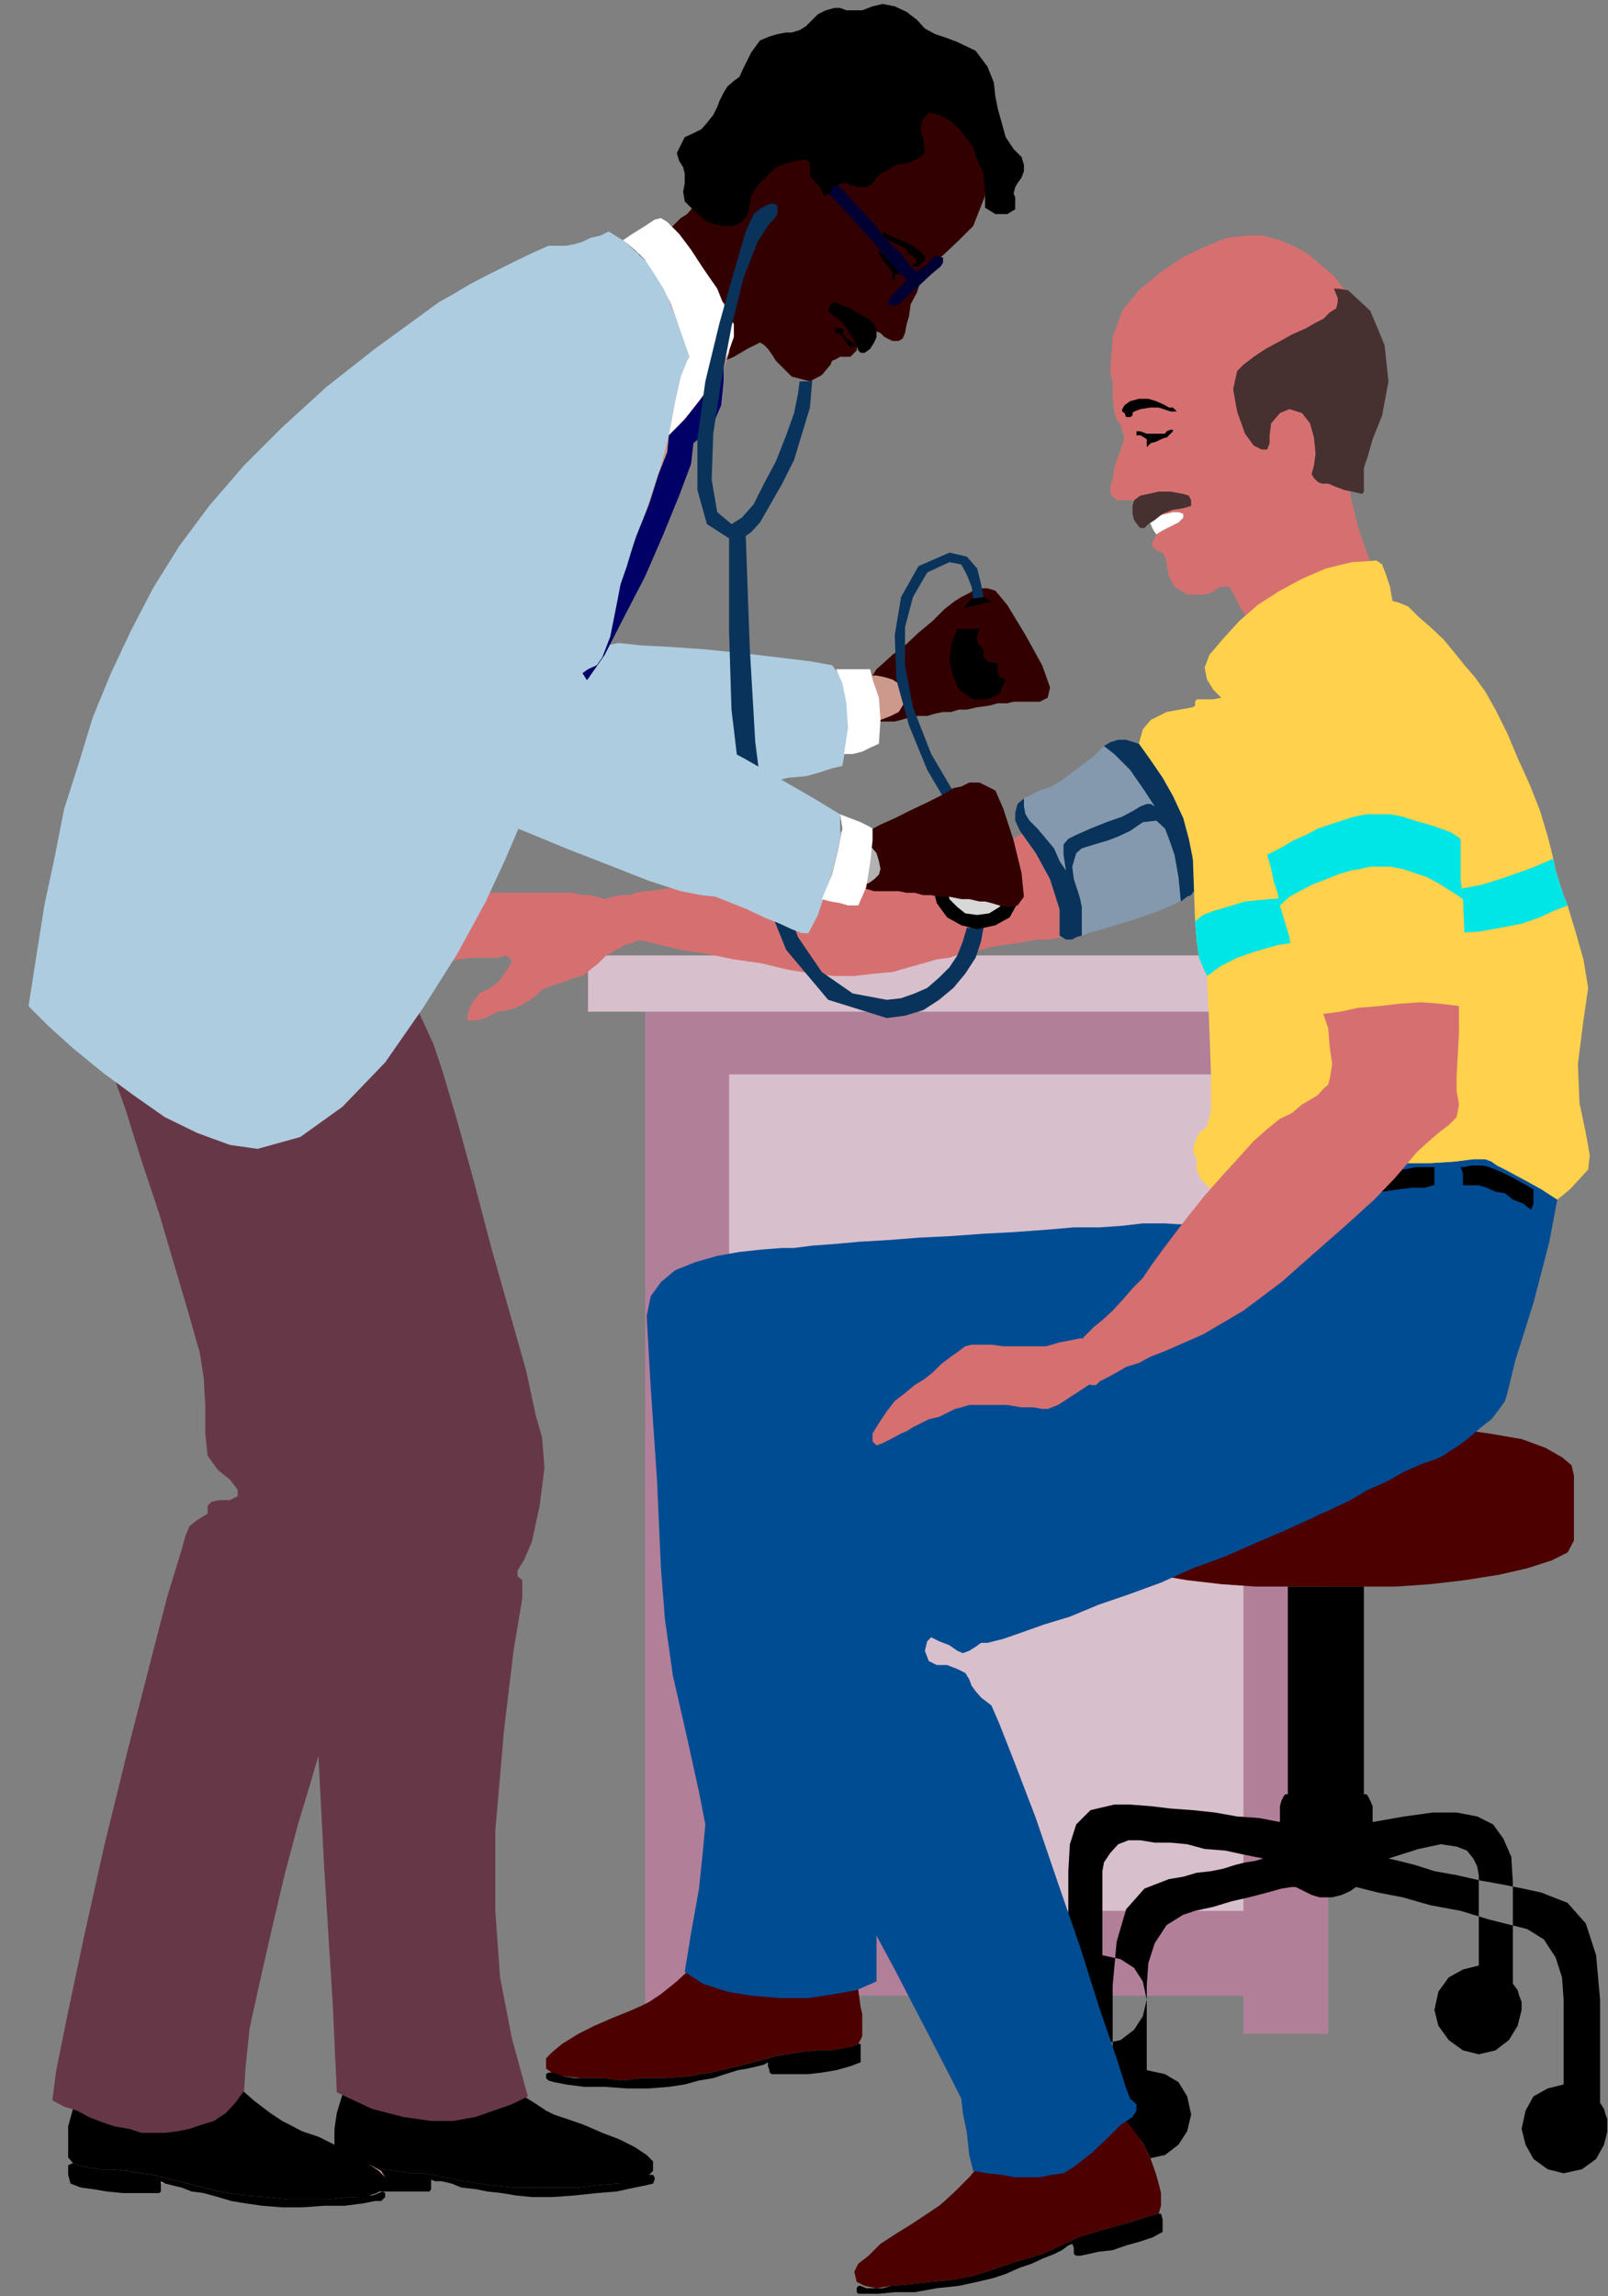 <?xml version="1.0" encoding="UTF-8" standalone="no"?>
<svg
   xmlns:ooo="http://xml.openoffice.org/svg/export"
   xmlns:dc="http://purl.org/dc/elements/1.1/"
   xmlns:cc="http://creativecommons.org/ns#"
   xmlns:rdf="http://www.w3.org/1999/02/22-rdf-syntax-ns#"
   xmlns:svg="http://www.w3.org/2000/svg"
   xmlns="http://www.w3.org/2000/svg"
   xmlns:sodipodi="http://sodipodi.sourceforge.net/DTD/sodipodi-0.dtd"
   xmlns:inkscape="http://www.inkscape.org/namespaces/inkscape"
   version="1.2"
   width="20.29mm"
   height="28.96mm"
   viewBox="0 0 2029 2896"
   preserveAspectRatio="xMidYMid"
   xml:space="preserve"
   id="svg289"
   sodipodi:docname="bloodpsr.svg"
   style="fill-rule:evenodd;stroke-width:28.222;stroke-linejoin:round"
   inkscape:version="0.92.5 (2060ec1f9f, 2020-04-08)"><rect x="0" y="0" width="2029" height="2896" fill="#808080" stroke="none"/><sodipodi:namedview
   pagecolor="#ffffff"
   bordercolor="#666666"
   borderopacity="1"
   objecttolerance="10"
   gridtolerance="10"
   guidetolerance="10"
   inkscape:pageopacity="0"
   inkscape:pageshadow="2"
   inkscape:window-width="664"
   inkscape:window-height="487"
   id="namedview291"
   showgrid="false"
   inkscape:zoom="0.2102413"
   inkscape:cx="38.362206"
   inkscape:cy="54.727557"
   inkscape:window-x="0"
   inkscape:window-y="0"
   inkscape:window-maximized="0"
   inkscape:current-layer="svg289" />
 <defs
   class="ClipPathGroup"
   id="defs8">
  <clipPath
   id="presentation_clip_path"
   clipPathUnits="userSpaceOnUse">
   <rect
   x="0"
   y="0"
   width="21000"
   height="29700"
   id="rect2" />
  </clipPath>
  <clipPath
   id="presentation_clip_path_shrink"
   clipPathUnits="userSpaceOnUse">
   <rect
   x="21"
   y="29"
   width="20958"
   height="29641"
   id="rect5" />
  </clipPath>
 </defs>
 <defs
   class="TextShapeIndex"
   id="defs12">
  <g
   ooo:slide="id1"
   ooo:id-list="id3"
   id="g10" />
 </defs>
 <defs
   class="EmbeddedBulletChars"
   id="defs44">
  <g
   id="bullet-char-template-57356"
   transform="matrix(4.8828125e-4,0,0,-4.8828125e-4,0,0)">
   <path
   d="M 580,1141 1163,571 580,0 -4,571 Z"
   id="path14"
   inkscape:connector-curvature="0" />
  </g>
  <g
   id="bullet-char-template-57354"
   transform="matrix(4.8828125e-4,0,0,-4.8828125e-4,0,0)">
   <path
   d="M 8,1128 H 1137 V 0 H 8 Z"
   id="path17"
   inkscape:connector-curvature="0" />
  </g>
  <g
   id="bullet-char-template-10146"
   transform="matrix(4.8828125e-4,0,0,-4.8828125e-4,0,0)">
   <path
   d="M 174,0 602,739 174,1481 1456,739 Z M 1358,739 309,1346 659,739 Z"
   id="path20"
   inkscape:connector-curvature="0" />
  </g>
  <g
   id="bullet-char-template-10132"
   transform="matrix(4.8828125e-4,0,0,-4.8828125e-4,0,0)">
   <path
   d="M 2015,739 1276,0 H 717 l 543,543 H 174 v 393 h 1086 l -543,545 h 557 z"
   id="path23"
   inkscape:connector-curvature="0" />
  </g>
  <g
   id="bullet-char-template-10007"
   transform="matrix(4.8828125e-4,0,0,-4.8828125e-4,0,0)">
   <path
   d="m 0,-2 c -7,16 -16,29 -25,39 l 381,530 c -94,256 -141,385 -141,387 0,25 13,38 40,38 9,0 21,-2 34,-5 21,4 42,12 65,25 l 27,-13 111,-251 280,301 64,-25 24,25 c 21,-10 41,-24 62,-43 C 886,937 835,863 770,784 769,783 710,716 594,584 L 774,223 c 0,-27 -21,-55 -63,-84 l 16,-20 C 717,90 699,76 672,76 641,76 570,178 457,381 L 164,-76 c -22,-34 -53,-51 -92,-51 -42,0 -63,17 -64,51 -7,9 -10,24 -10,44 0,9 1,19 2,30 z"
   id="path26"
   inkscape:connector-curvature="0" />
  </g>
  <g
   id="bullet-char-template-10004"
   transform="matrix(4.8828125e-4,0,0,-4.8828125e-4,0,0)">
   <path
   d="M 285,-33 C 182,-33 111,30 74,156 52,228 41,333 41,471 c 0,78 14,145 41,201 34,71 87,106 158,106 53,0 88,-31 106,-94 l 23,-176 c 8,-64 28,-97 59,-98 l 735,706 c 11,11 33,17 66,17 42,0 63,-15 63,-46 V 965 c 0,-36 -10,-64 -30,-84 L 442,47 C 390,-6 338,-33 285,-33 Z"
   id="path29"
   inkscape:connector-curvature="0" />
  </g>
  <g
   id="bullet-char-template-9679"
   transform="matrix(4.8828125e-4,0,0,-4.8828125e-4,0,0)">
   <path
   d="M 813,0 C 632,0 489,54 383,161 276,268 223,411 223,592 c 0,181 53,324 160,431 106,107 249,161 430,161 179,0 323,-54 432,-161 108,-107 162,-251 162,-431 0,-180 -54,-324 -162,-431 C 1136,54 992,0 813,0 Z"
   id="path32"
   inkscape:connector-curvature="0" />
  </g>
  <g
   id="bullet-char-template-8226"
   transform="matrix(4.8828125e-4,0,0,-4.8828125e-4,0,0)">
   <path
   d="m 346,457 c -73,0 -137,26 -191,78 -54,51 -81,114 -81,188 0,73 27,136 81,188 54,52 118,78 191,78 73,0 134,-26 185,-79 51,-51 77,-114 77,-187 0,-75 -25,-137 -76,-188 -50,-52 -112,-78 -186,-78 z"
   id="path35"
   inkscape:connector-curvature="0" />
  </g>
  <g
   id="bullet-char-template-8211"
   transform="matrix(4.8828125e-4,0,0,-4.8828125e-4,0,0)">
   <path
   d="M -4,459 H 1135 V 606 H -4 Z"
   id="path38"
   inkscape:connector-curvature="0" />
  </g>
  <g
   id="bullet-char-template-61548"
   transform="matrix(4.8828125e-4,0,0,-4.8828125e-4,0,0)">
   <path
   d="m 173,740 c 0,163 58,303 173,419 116,115 255,173 419,173 163,0 302,-58 418,-173 116,-116 174,-256 174,-419 0,-163 -58,-303 -174,-418 C 1067,206 928,148 765,148 601,148 462,206 346,322 231,437 173,577 173,740 Z"
   id="path41"
   inkscape:connector-curvature="0" />
  </g>
 </defs>
 <g
   id="g49"
   transform="translate(-9485,-13402)">
  <g
   id="id2"
   class="Master_Slide">
   <g
   id="bg-id2"
   class="Background" />
   <g
   id="bo-id2"
   class="BackgroundObjects" />
  </g>
 </g>
 <g
   class="SlideGroup"
   id="g287"
   transform="translate(-9485,-13402)">
  <g
   id="g285">
   <g
   id="container-id1">
    <g
   id="id1"
   class="Slide"
   clip-path="url(#presentation_clip_path)">
     <g
   class="Page"
   id="g281">
      <g
   class="Graphic"
   id="g279">
       <g
   id="id3">
        <rect
   class="BoundingBox"
   x="9485"
   y="13402"
   width="2029"
   height="2896"
   id="rect51"
   style="fill:none;stroke:none" />
        <defs
   id="defs56">
         <clipPath
   id="clip_path_1"
   clipPathUnits="userSpaceOnUse">
          <path
   d="m 9485,13402 h 2028 v 2895 H 9485 Z"
   id="path53"
   inkscape:connector-curvature="0" />
         </clipPath>
        </defs>
        <g
   clip-path="url(#clip_path_1)"
   id="g276">
         <path
   d="m 10405,15919 v 48 h -106 v -1289 h 862 v 1289 h -107 v -48 z"
   id="path58"
   inkscape:connector-curvature="0"
   style="fill:#b27f99;stroke:none" />
         <path
   d="m 11054,15812 v -1055 h -649 v 1055 z"
   id="path60"
   inkscape:connector-curvature="0"
   style="fill:#d8bfcc;stroke:none" />
         <path
   d="m 11232,14607 h -1005 v 71 h 1005 z"
   id="path62"
   inkscape:connector-curvature="0"
   style="fill:#d8bfcc;stroke:none" />
         <path
   d="m 11206,15403 h -7 -10 -13 -13 -15 -13 -13 -12 -41 l -43,-3 -43,-5 -41,-7 -38,-8 -28,-10 -21,-10 -7,-15 v -23 -26 -20 -13 l 2,-13 13,-10 20,-12 31,-11 41,-7 53,-8 69,-2 81,-3 84,3 66,2 56,8 41,7 30,11 21,12 12,10 3,13 v 13 20 26 23 l -8,15 -20,10 -31,10 -35,8 -44,7 -43,5 -43,3 z"
   id="path64"
   inkscape:connector-curvature="0"
   style="fill:#4c0000;stroke:none" />
         <path
   d="m 11110,15403 v 48 79 82 53 h -3 l -2,2 -3,6 -2,7 v 8 5 5 2 l -26,-5 -28,-2 -28,-5 -28,-3 -28,-2 -25,-3 -26,-2 h -20 l -30,7 -18,18 -8,25 -2,34 v 22 41 38 26 l -6,7 -5,10 -2,8 v 10 l 5,21 13,17 17,13 21,5 23,-5 17,-13 11,-17 5,-21 -5,-23 -11,-17 -17,-11 -23,-5 v -33 -28 -25 -20 l 2,-11 8,-12 10,-11 13,-5 h 15 l 18,3 h 20 l 21,2 22,6 26,2 23,5 25,5 -10,3 -13,2 -12,3 -16,5 -15,3 -18,2 -17,5 -18,3 -31,12 -23,26 -12,41 -5,55 v 23 41 38 28 l -6,8 -5,7 -2,8 v 10 l 5,21 13,17 17,13 21,5 23,-5 17,-13 11,-17 5,-21 -5,-23 -11,-18 -17,-10 -23,-5 v -30 -31 -25 -21 l 2,-28 8,-25 15,-23 21,-13 15,-5 23,-5 23,-7 22,-5 23,-6 18,-5 13,-2 h 5 l 10,5 10,5 10,3 h 8 8 l 12,-3 11,-5 7,-5 8,2 20,5 31,6 35,10 38,7 36,11 28,7 20,5 21,13 15,23 8,25 2,28 v 21 25 31 30 l -20,5 -18,10 -10,18 -5,23 5,20 10,18 18,13 20,5 23,-5 18,-13 10,-18 5,-20 v -10 l -3,-8 -2,-7 -5,-8 v -28 -38 -41 -23 l -5,-56 -13,-40 -23,-26 -33,-13 -23,-5 -25,-5 -28,-5 -31,-7 -28,-5 -25,-8 -20,-5 -13,-3 38,-12 28,-6 20,3 13,5 8,10 5,10 2,11 v 10 18 25 31 30 l -20,5 -18,10 -13,18 -5,23 5,20 13,18 18,13 20,5 21,-5 17,-13 11,-18 5,-20 v -10 l -3,-8 -2,-7 -6,-8 v -26 -40 -38 -23 l -2,-33 -10,-23 -13,-18 -20,-10 -26,-5 h -30 l -36,5 -40,7 v -2 -5 -5 -8 l -3,-7 -3,-6 -2,-2 h -3 v -53 -82 -79 -48 h -7 -10 -13 -13 -15 -13 -13 z"
   id="path66"
   inkscape:connector-curvature="0"
   style="fill:#000000;stroke:none" />
         <path
   d="m 10311,14564 -2,-13 -5,-12 -10,-6 -13,-2 h -13 l -10,2 -10,3 -10,-3 -8,-2 h -10 l -13,-3 h -13 -15 -13 -12 -13 -20 -21 l -15,3 -13,5 -10,8 -10,5 -13,2 h -10 l -8,3 -5,2 -7,8 -5,8 -8,20 -15,33 -10,30 -3,13 h 8 l 10,-2 10,-8 10,-8 13,-10 10,-7 10,-8 10,-8 13,-5 18,-2 h 18 15 l 10,-3 5,3 3,5 -3,5 -5,8 -7,10 -8,7 -8,5 -10,5 -10,13 -5,13 v 8 h 10 l 13,-3 15,-8 13,-2 10,-3 10,-5 8,-5 7,-5 8,-8 13,-5 15,-5 13,-5 10,-2 10,-8 10,-8 10,-10 13,-7 10,-6 8,-2 7,-3 8,-2 8,-5 5,-8 z"
   id="path68"
   inkscape:connector-curvature="0"
   style="fill:#d67070;stroke:none" />
         <path
   d="m 10263,14559 3,8 2,5 8,5 7,2 8,-2 8,-5 2,-5 3,-8 -3,-10 -2,-5 -8,-5 -8,-3 -7,3 -8,5 -2,5 z"
   id="path70"
   inkscape:connector-curvature="0"
   style="fill:#d67070;stroke:none" />
         <path
   d="m 11306,14264 7,20 3,21 v 22 l -8,21 -15,20 -21,21 -30,17 -41,18 -18,5 -17,8 -16,5 -15,8 -13,5 -12,7 -10,5 -11,5 -15,8 -25,13 -33,12 -36,16 -36,15 -30,15 -25,8 -13,5 -15,5 -16,8 -20,7 -18,3 h -13 l -12,2 -16,3 -17,2 -16,3 -17,5 -18,3 -15,5 -16,2 -17,5 -18,5 -21,6 -23,2 -25,3 h -25 l -28,-3 -31,-5 -33,-8 -35,-5 -34,-7 -33,-5 -25,-6 -20,-5 -13,-2 -20,-10 -8,-21 8,-17 20,-11 38,-5 43,-7 41,-8 43,-10 38,-10 38,-8 31,-8 25,-7 26,-8 23,-2 h 15 l 15,2 13,3 13,2 12,3 h 16 15 l 13,-3 h 10 l 10,-2 8,-5 7,-3 8,-5 7,-5 11,-5 7,-8 13,-7 10,-11 13,-7 13,-10 12,-11 13,-10 20,-12 26,-13 25,-13 26,-10 25,-10 20,-8 16,-7 7,-6 5,-5 8,-7 5,-10 10,-8 10,-10 11,-10 12,-8 16,-8 30,-10 28,-7 25,-6 26,3 20,5 21,13 15,15 z"
   id="path72"
   inkscape:connector-curvature="0"
   style="fill:#d67070;stroke:none" />
         <path
   d="m 10263,14567 v -8 -8 l 5,-7 8,-5 7,-3 8,3 8,2 5,8 2,10 -2,8 -5,7 -8,3 -8,2 -7,-2 -8,-3 z"
   id="path74"
   inkscape:connector-curvature="0"
   style="fill:#d67070;stroke:none" />
         <path
   d="m 11189,14330 -3,-8 3,-7 2,-8 8,-5 10,-2 8,2 7,3 3,7 2,10 -2,8 -3,5 -7,5 -8,3 -8,-3 -7,-2 z"
   id="path76"
   inkscape:connector-curvature="0"
   style="fill:#d67070;stroke:none" />
         <path
   d="m 10922,14340 5,-18 10,-12 20,-10 33,-6 3,-2 7,-3 h 11 l 10,3 5,-3 7,-2 6,-3 5,-2 5,-5 10,-11 13,-12 17,-18 18,-18 23,-13 25,-10 26,-5 25,3 26,2 23,8 20,10 20,15 16,21 10,23 7,28 -2,30 -10,25 -18,23 -20,18 -26,15 -23,13 -20,10 -18,5 -18,8 -23,10 -25,10 -25,13 -28,13 -23,10 -18,10 -10,5 -8,5 -8,3 h -5 l -5,-3 v -18 l -5,-20 -5,-25 -7,-26 -13,-28 -13,-23 -15,-22 z"
   id="path78"
   inkscape:connector-curvature="0"
   style="fill:#ffd14c;stroke:none" />
         <path
   d="m 10995,14523 v -18 l -5,-20 -5,-25 -7,-26 -13,-28 -13,-23 -15,-22 -15,-21 -16,-5 h -10 l -10,3 -8,5 -12,12 -21,16 -20,15 -13,8 -15,5 -20,10 -11,18 6,23 20,28 18,33 12,38 v 33 l 8,5 h 8 l 5,-3 7,-2 8,-3 18,-5 23,-7 25,-8 23,-8 23,-10 18,-10 z"
   id="path80"
   inkscape:connector-curvature="0"
   style="fill:#8499ad;stroke:none" />
         <path
   d="m 10995,14523 v -18 l -5,-20 -5,-25 -7,-26 -13,-28 -13,-23 -15,-22 -15,-21 -16,-5 h -10 l -10,3 -8,5 13,10 20,20 18,26 13,20 -5,-3 h -5 l -8,3 -8,5 -15,8 -20,7 -20,8 -18,8 -10,5 -6,7 v 13 l 3,20 -8,-12 -7,-16 -10,-12 -11,-13 -10,-10 -5,-8 -2,-10 v -10 l -8,7 -3,11 v 10 l 6,13 20,28 18,33 12,38 v 33 l 8,5 h 8 l 5,-3 7,-2 v -10 -13 -13 l -2,-10 -3,-10 -5,-15 -2,-16 5,-17 7,-6 16,-5 17,-5 13,-5 15,-7 16,-11 17,-2 11,10 5,13 7,20 5,28 3,31 8,-6 5,-2 2,-3 z"
   id="path82"
   inkscape:connector-curvature="0"
   style="fill:#0a335b;stroke:none" />
         <path
   d="m 11148,15278 28,-15 23,-18 20,-23 13,-25 10,-28 2,-28 -2,-30 -10,-31 -18,-30 -20,-26 -26,-20 -30,-18 -31,-13 -35,-7 -39,-8 -38,-2 -43,-3 h -43 l -46,3 -48,2 -49,5 -48,5 -51,3 -51,5 h -17 l -21,2 -20,3 -20,2 h -23 l -21,3 h -17 -18 -18 -15 l -18,5 -18,3 -18,5 -15,5 -13,7 -12,8 -16,20 -5,31 3,33 10,33 13,41 7,51 8,48 3,35 5,36 10,76 15,105 20,114 18,112 15,99 16,71 7,28 13,-5 13,-18 13,-28 12,-28 8,-40 5,-64 8,-63 5,-49 7,-45 13,-64 13,-76 5,-82 -8,-71 -10,-53 -13,-33 -7,-21 5,-10 12,-5 21,3 h 18 l 20,2 28,5 30,8 33,10 34,10 30,8 25,7 18,6 18,5 20,2 23,5 26,3 23,5 20,2 20,3 13,3 15,2 21,3 h 20 l 25,2 h 23 l 26,-2 23,-5 z"
   id="path84"
   inkscape:connector-curvature="0"
   style="fill:#d67070;stroke:none" />
         <path
   d="m 10459,15863 -3,-7 3,-8 2,-8 8,-5 8,-2 7,2 8,3 5,7 3,8 -3,8 -3,7 -7,5 -8,3 -7,-3 -8,-2 z"
   id="path86"
   inkscape:connector-curvature="0"
   style="fill:#d67070;stroke:none" />
         <path
   d="m 11128,15159 -3,-8 v -7 l 5,-8 8,-5 7,-3 8,3 8,2 5,8 2,8 -2,7 -3,8 -8,5 -7,3 h -8 l -7,-5 z"
   id="path88"
   inkscape:connector-curvature="0"
   style="fill:#d67070;stroke:none" />
         <path
   d="m 10489,15807 8,3 13,10 10,13 7,18 11,20 12,20 8,26 3,25 v 20 11 l -3,7 -10,3 h -10 -13 l -18,2 -23,5 -15,5 -20,6 -23,5 -26,5 -25,5 -26,2 -25,3 h -23 -20 -23 -20 -18 l -18,-3 -13,-2 -10,-5 -2,-5 5,-8 12,-10 18,-10 21,-11 20,-10 23,-10 15,-8 13,-5 20,-17 25,-21 28,-23 28,-22 26,-18 23,-16 20,-10 z"
   id="path90"
   inkscape:connector-curvature="0"
   style="fill:#b2b2b2;stroke:none" />
         <path
   d="m 10472,15876 -8,-5 -5,-8 -3,-7 3,-8 2,-8 8,-5 8,-2 h 7 l 8,5 5,5 3,8 v 10 l -6,7 -5,5 -7,3 z"
   id="path92"
   inkscape:connector-curvature="0"
   style="fill:#b2b2b2;stroke:none" />
         <path
   d="m 10545,15858 5,10 11,21 7,23 3,22 2,8 v 15 13 l -5,10 -7,3 -11,2 -17,3 h -18 l -18,2 -18,3 -15,2 -10,3 -38,10 -33,8 -31,5 -28,2 h -28 l -25,3 -26,-3 h -25 l -21,-2 -15,-3 -10,-7 v -13 l 8,-8 12,-10 21,-13 20,-10 23,-10 20,-8 16,-7 10,-5 15,-10 20,-16 16,-15 10,-10 7,-5 11,-3 10,8 10,18 13,5 h 15 15 l 15,-5 16,-5 15,-8 13,-8 12,-10 5,-5 8,-7 5,-3 h 3 l 2,5 3,3 v 0 z"
   id="path94"
   inkscape:connector-curvature="0"
   style="fill:#4c0000;stroke:none" />
         <path
   d="m 10568,15980 -7,3 -11,2 -17,3 h -18 l -18,2 -18,3 -15,2 -10,3 -38,10 -33,8 -31,5 -28,2 h -28 l -25,3 -26,-3 h -25 -10 l -13,-2 -8,-3 -7,-2 h -5 l -3,2 v 5 l 3,3 7,2 15,3 23,3 h 26 l 28,2 h 28 l 25,-2 20,-3 18,-5 18,-3 15,-5 16,-5 12,-2 13,-3 8,-2 5,-3 v 5 l 2,5 v 3 l 3,2 h 5 10 13 18 l 17,-2 18,-3 18,-5 13,-5 v -8 -7 -8 z"
   id="path96"
   inkscape:connector-curvature="0"
   style="fill:#000000;stroke:none" />
         <path
   d="m 10349,15889 23,15 31,10 30,5 36,3 h 36 l 33,-5 28,-5 25,-11 v -117 l 3,-152 5,-143 5,-83 v -44 l -3,-43 -7,-38 -11,-25 -7,-11 h 5 l 13,11 12,10 10,5 21,2 23,5 28,3 33,5 35,3 38,2 39,3 40,2 h 38 l 36,3 h 36 l 30,2 h 26 20 15 l 36,-2 35,-8 31,-10 28,-18 23,-23 17,-28 11,-35 5,-44 -8,-53 -23,-43 -33,-33 -43,-26 -48,-15 -51,-10 -51,-5 -48,-3 h -11 -17 l -26,3 -28,2 h -33 l -35,3 -41,3 -38,2 -41,3 -41,2 -38,3 -35,2 -33,3 -28,2 -23,3 h -15 l -26,2 -28,3 -28,5 -28,8 -25,10 -18,15 -13,18 -5,25 5,89 8,117 5,112 5,64 10,71 18,79 15,68 8,41 -3,33 -5,48 -10,56 z"
   id="path98"
   inkscape:connector-curvature="0"
   style="fill:#004c93;stroke:none" />
         <path
   d="m 11135,13722 -18,-10 -17,-7 -21,-6 h -20 l -26,3 -25,10 -28,13 -30,20 -28,23 -21,26 -12,33 -3,43 3,15 v 18 l 2,18 3,10 5,7 2,8 3,8 -3,10 -5,13 -5,15 -2,15 -3,8 v 5 5 l 5,5 3,3 h 5 5 2 5 3 l 2,2 3,5 v 5 l -3,3 v 5 2 l 3,3 5,3 h 3 5 l 2,-3 10,-5 13,-3 8,-2 h 5 2 l 6,2 v 3 2 l -6,6 -10,5 -10,5 -8,5 -2,5 -3,5 v 5 l 5,5 8,3 3,5 2,5 v 7 l 3,13 7,13 16,10 h 20 l 10,-2 8,-6 5,-2 h 2 3 5 l 3,5 2,3 10,20 16,23 15,20 18,20 20,16 23,10 25,2 26,-7 25,-18 10,-23 3,-30 -5,-31 -13,-41 -15,-43 -10,-41 2,-30 10,-31 10,-35 6,-38 -3,-38 -8,-36 -12,-36 -26,-33 z"
   id="path100"
   inkscape:connector-curvature="0"
   style="fill:#d67070;stroke:none" />
         <path
   d="m 11166,14213 -8,3 -8,-3 -7,-5 -5,-8 v -7 l 2,-8 3,-8 7,-2 11,-3 7,3 5,2 5,8 3,10 -3,8 -5,8 z"
   id="path102"
   inkscape:connector-curvature="0"
   style="fill:#d67070;stroke:none" />
         <path
   d="m 11153,13865 -8,2 -7,-2 -8,-5 -5,-8 v -8 l 3,-7 2,-8 8,-5 h 7 l 8,3 8,2 5,8 2,10 -2,8 -5,5 z"
   id="path104"
   inkscape:connector-curvature="0"
   style="fill:#d67070;stroke:none" />
         <path
   d="m 10944,14076 8,-5 10,-5 10,-5 6,-6 v -2 -3 l -6,-2 h -2 -5 l -8,2 -13,3 -10,5 3,5 2,5 3,5 z"
   id="path106"
   inkscape:connector-curvature="0"
   style="fill:#ffffff;stroke:none" />
         <path
   d="m 10962,13921 h 5 3 l -3,-3 -2,-2 h -5 l -5,-3 -11,-5 -10,-3 h -12 l -11,3 -7,5 -3,5 v 3 l 3,2 2,5 h 3 2 l 3,-2 v -3 l 2,-2 8,-3 13,-2 h 10 z"
   id="path108"
   inkscape:connector-curvature="0"
   style="fill:#000000;stroke:none" />
         <path
   d="m 10950,13949 h -6 -7 -5 l -8,-3 h -2 v 0 h -3 v 3 2 h 3 2 l 5,3 3,2 v 3 2 3 2 0 0 l 2,-2 3,-3 7,-2 6,-3 5,-2 h 2 l 3,-3 2,-2 v 0 l 3,-3 v -2 h -3 l -5,2 -2,3 v 0 h -3 z"
   id="path110"
   inkscape:connector-curvature="0"
   style="fill:#000000;stroke:none" />
         <path
   d="m 10978,14025 7,2 3,6 v 7 l -10,3 -13,2 -13,5 -10,8 -8,5 -5,5 h -5 l -2,-2 -6,-8 -2,-8 v -10 l 2,-7 8,-6 10,-2 13,-3 h 15 z"
   id="path112"
   inkscape:connector-curvature="0"
   style="fill:#473030;stroke:none" />
         <path
   d="m 11153,13865 -8,2 -7,-2 -8,-3 -5,-7 v -11 l 3,-7 2,-8 8,-2 7,-3 8,3 8,2 5,8 2,7 -2,8 -5,8 z"
   id="path114"
   inkscape:connector-curvature="0"
   style="fill:#473030;stroke:none" />
         <path
   d="m 11186,13768 28,26 18,43 5,46 -8,43 -12,30 -6,21 -5,15 v 10 10 10 l -2,3 -13,-3 -10,-2 -13,-5 -7,-3 h -8 l -5,-2 -5,-5 -3,-5 3,-11 2,-15 -2,-20 -5,-18 -10,-13 -16,-5 -12,5 -11,13 -2,15 v 10 l -3,8 h -7 l -10,-5 -11,-15 -10,-28 -5,-28 5,-23 8,-8 13,-10 15,-10 15,-8 18,-10 18,-8 12,-7 10,-5 8,-8 8,-5 2,-8 v -5 l -2,-5 -3,-7 h 5 z"
   id="path116"
   inkscape:connector-curvature="0"
   style="fill:#473030;stroke:none" />
         <path
   d="m 11125,15276 -18,-5 -20,-8 -18,-10 -18,-13 -18,-12 -12,-16 -10,-15 -6,-13 -7,-33 -8,-40 -2,-41 v -31 l 7,-28 10,-30 13,-33 13,-33 15,-31 15,-28 11,-20 10,-13 12,-15 11,-13 7,-10 v -7 l -7,-23 -11,-41 -12,-46 v -35 -8 -8 l -5,-5 -5,-7 -11,-11 -12,-10 -10,-12 -6,-16 -5,-23 -7,-33 -3,-38 3,-38 7,-46 13,-61 13,-58 10,-43 5,-16 5,-15 8,-15 10,-13 10,-10 13,-8 18,-5 h 17 l 23,3 26,10 25,13 26,15 25,18 23,20 20,20 15,21 31,53 30,66 26,74 20,81 16,87 10,89 v 86 l -10,84 -8,33 -13,59 -23,68 -33,77 -46,71 -55,56 -69,35 z"
   id="path118"
   inkscape:connector-curvature="0"
   style="fill:#b2b2b2;stroke:none" />
         <path
   d="m 11143,15172 -8,-3 -7,-8 -3,-5 v -10 l 3,-7 7,-6 5,-2 h 10 l 8,2 5,6 3,7 2,8 -2,7 -8,8 -8,3 z"
   id="path120"
   inkscape:connector-curvature="0"
   style="fill:#b2b2b2;stroke:none" />
         <path
   d="m 11204,14343 -8,-3 -5,-7 -2,-6 -3,-10 3,-7 7,-5 8,-3 7,-2 8,2 8,5 2,8 v 10 l -2,8 -5,7 -8,3 z"
   id="path122"
   inkscape:connector-curvature="0"
   style="fill:#b2b2b2;stroke:none" />
         <path
   d="m 11155,14216 -7,-3 -8,-8 -2,-5 v -10 l 2,-7 8,-8 5,-3 h 10 l 8,3 5,5 2,8 v 10 l -2,7 -5,6 -8,2 z"
   id="path124"
   inkscape:connector-curvature="0"
   style="fill:#b2b2b2;stroke:none" />
         <path
   d="m 11003,15240 10,8 15,13 21,12 23,13 22,13 23,10 21,5 15,-3 15,-7 21,-10 22,-13 23,-10 23,-13 23,-10 15,-5 11,-5 7,-5 13,-8 13,-10 15,-13 13,-10 10,-13 7,-10 3,-10 10,-41 23,-73 20,-77 10,-53 -20,-13 -18,-10 -15,-8 -13,-7 -10,-5 -7,-5 -8,-3 h -5 -10 l -23,3 -31,2 h -33 l -35,3 -33,2 h -28 -18 -15 l -16,3 h -15 l -18,2 -15,5 -15,5 -13,5 -10,8 -23,51 -20,46 -11,40 -5,31 -2,36 v 45 l 10,46 z"
   id="path126"
   inkscape:connector-curvature="0"
   style="fill:#004c93;stroke:none" />
         <path
   d="m 11026,14902 10,-8 13,-5 15,-5 15,-5 18,-2 h 15 l 16,-3 h 15 18 28 l 33,-2 35,-3 h 33 l 31,-2 23,-3 h 10 5 l 8,3 7,5 10,5 13,7 15,8 18,10 20,13 16,-13 12,-13 11,-12 2,-18 -5,-28 -8,-38 -2,-49 7,-55 6,-41 -6,-36 -10,-35 -10,-33 -5,-13 -5,-15 -5,-16 -3,-15 -7,-28 -10,-33 -13,-33 -15,-33 -13,-31 -15,-30 -13,-23 -13,-18 -13,-15 -12,-15 -15,-18 -16,-15 -15,-13 -13,-13 -12,-5 -8,-2 -3,-18 -5,-15 -5,-13 -7,-5 -31,2 -33,8 -30,13 -28,15 -28,18 -23,20 -21,23 -17,20 -6,16 3,15 8,13 10,10 -10,2 h -11 -10 l -2,3 v 30 l -3,74 v 89 l 3,84 2,25 3,21 5,12 5,11 3,66 2,58 v 46 l -5,20 -10,8 -5,10 -3,13 5,10 v 13 l 5,12 11,11 z"
   id="path128"
   inkscape:connector-curvature="0"
   style="fill:#ffd14c;stroke:none" />
         <path
   d="m 11008,14633 -5,-11 -5,-12 -3,-21 -2,-25 10,-8 13,-5 17,-5 23,-7 31,-3 41,-3 50,-2 h 61 33 l 28,-3 28,-5 26,-5 23,-7 23,-8 22,-8 23,-10 3,15 5,16 5,15 5,13 -18,7 -17,8 -23,8 -26,5 -28,5 -33,2 -35,3 h -41 -43 l -38,2 -33,5 -31,5 -28,8 -23,8 -20,10 z"
   id="path130"
   inkscape:connector-curvature="0"
   style="fill:#00e5e5;stroke:none" />
         <path
   d="m 11328,14874 3,8 v 7 5 3 h 10 10 l 10,3 11,5 12,2 10,8 13,5 10,8 3,-8 v -8 -5 -5 l -23,-13 -20,-10 -13,-5 -8,-2 h -7 -8 l -8,2 z"
   id="path132"
   inkscape:connector-curvature="0"
   style="fill:#000000;stroke:none" />
         <path
   d="m 11295,14874 v 8 7 5 3 h -2 l -10,3 h -16 l -17,2 -21,3 h -20 -20 -16 v -11 -5 -5 -2 h 16 17 l 18,-3 18,-2 h 15 l 15,-3 h 13 z"
   id="path134"
   inkscape:connector-curvature="0"
   style="fill:#000000;stroke:none" />
         <path
   d="m 11138,14882 v 7 8 5 3 l -16,2 -15,3 -15,2 -15,3 -13,2 -13,3 -10,2 -5,3 -3,-5 v -8 -7 l 3,-5 8,-3 10,-3 13,-5 12,-2 13,-3 h 15 l 15,-2 z"
   id="path136"
   inkscape:connector-curvature="0"
   style="fill:#000000;stroke:none" />
         <path
   d="m 11204,15263 30,-51 10,-58 -15,-56 -38,-48 -30,-21 -31,-12 -30,-8 -33,-3 -36,3 -36,5 -35,10 -38,15 -39,16 -38,20 -40,20 -41,23 -43,26 -44,25 -43,26 -43,25 -15,10 -18,10 -15,13 -21,10 -17,10 -18,11 -18,10 -15,7 -16,8 -15,8 -15,10 -13,10 -12,13 -11,12 -10,11 -7,12 -6,26 11,30 17,31 23,25 13,13 15,18 16,20 15,20 15,23 13,21 10,17 8,13 20,31 43,63 56,87 66,94 66,94 59,81 40,59 21,22 7,-10 6,-23 v -30 l -3,-31 -10,-40 -21,-61 -22,-61 -18,-44 -5,-20 -5,-25 -8,-28 -10,-36 -10,-36 -13,-38 -13,-38 -18,-38 -17,-33 -21,-28 -15,-23 -15,-18 -15,-12 -11,-13 -10,-8 -5,-7 -2,-11 12,-10 18,-7 18,-8 20,-8 26,-5 33,-7 33,-8 33,-5 30,-5 28,-5 18,-3 18,-5 20,-5 23,-5 23,-8 23,-7 23,-5 18,-5 12,-5 16,-6 17,-5 21,-7 20,-10 23,-11 20,-12 21,-16 z"
   id="path138"
   inkscape:connector-curvature="0"
   style="fill:#d67070;stroke:none" />
         <path
   d="m 10835,16092 -5,-8 -3,-7 v -8 l 6,-7 7,-6 8,-2 h 7 l 8,5 5,8 3,7 v 8 l -5,8 -8,5 -8,2 h -7 z"
   id="path140"
   inkscape:connector-curvature="0"
   style="fill:#d67070;stroke:none" />
         <path
   d="m 11133,15167 -5,-8 -3,-8 v -7 l 5,-8 8,-5 7,-3 h 8 l 8,5 5,8 2,8 v 7 l -5,8 -8,5 -7,3 h -8 z"
   id="path142"
   inkscape:connector-curvature="0"
   style="fill:#d67070;stroke:none" />
         <path
   d="m 10853,16026 10,5 10,8 13,12 10,16 15,17 16,21 10,20 5,26 2,17 3,13 -3,8 -10,5 -10,2 h -13 l -15,5 -23,8 -15,8 -18,7 -23,8 -23,8 -25,10 -25,7 -23,5 -23,3 -21,2 -22,3 -21,3 -18,2 -17,3 -13,-3 -10,-2 -3,-6 5,-7 10,-10 16,-13 18,-15 20,-13 18,-13 15,-10 13,-8 17,-20 23,-23 23,-25 23,-28 23,-23 23,-18 18,-13 z"
   id="path144"
   inkscape:connector-curvature="0"
   style="fill:#b2b2b2;stroke:none" />
         <path
   d="m 10845,16097 -7,-2 -8,-8 -3,-5 v -10 l 3,-8 8,-5 5,-3 10,-2 8,2 5,6 2,7 3,10 -3,8 -5,8 -8,2 z"
   id="path146"
   inkscape:connector-curvature="0"
   style="fill:#d67070;stroke:none" />
         <path
   d="m 10906,16077 8,10 13,18 10,20 7,20 3,11 3,12 v 16 l -3,10 -8,2 -10,3 -15,5 -18,5 -18,5 -17,5 -16,5 -10,5 -35,16 -34,10 -30,10 -25,8 -28,5 -23,2 -26,3 -25,2 -18,3 -15,-3 -10,-5 -3,-13 5,-10 13,-10 15,-15 20,-13 21,-13 18,-12 15,-10 7,-6 13,-12 18,-18 15,-18 8,-10 8,-5 10,-5 10,5 13,18 12,2 16,-2 15,-3 15,-7 13,-8 15,-8 13,-12 10,-11 5,-7 5,-5 3,-5 h 5 l 2,5 3,2 v 0 z"
   id="path148"
   inkscape:connector-curvature="0"
   style="fill:#4c0000;stroke:none" />
         <path
   d="m 10947,16194 -8,2 -10,3 -15,5 -18,5 -18,5 -17,5 -16,5 -10,5 -35,16 -34,10 -30,10 -25,8 -28,5 -23,2 -26,3 -25,2 -10,3 h -11 -10 l -7,-3 h -3 l -2,3 v 5 l 2,2 h 8 18 l 20,-2 h 25 l 28,-5 28,-3 23,-5 21,-5 15,-5 18,-8 15,-5 15,-7 13,-5 10,-5 8,-6 5,-2 2,5 v 5 3 l 3,2 h 5 l 10,-2 13,-3 18,-2 17,-6 18,-5 15,-5 13,-7 v -8 -8 l -2,-7 z"
   id="path150"
   inkscape:connector-curvature="0"
   style="fill:#000000;stroke:none" />
         <path
   d="m 10713,16140 18,3 18,2 17,3 h 16 15 l 15,-3 15,-2 13,-8 23,-18 18,-17 18,-18 15,-10 5,-8 v -8 l -8,-7 -5,-13 -12,-38 -21,-61 -25,-79 -28,-81 -28,-82 -26,-68 -20,-51 -10,-23 -13,-10 -7,-8 -5,-7 -3,-8 -5,-8 -10,-5 -13,-5 h -13 l -10,-5 -5,-13 3,-12 5,-5 10,5 13,5 10,7 7,3 8,-3 8,-5 7,-5 h 8 l 8,-2 12,-3 23,-8 28,-10 33,-10 36,-15 38,-13 41,-15 40,-18 41,-15 41,-18 35,-15 33,-15 31,-16 23,-12 15,-13 35,-38 18,-46 5,-46 -12,-43 -26,-41 -40,-33 -56,-23 -72,-7 h -10 l -15,2 -25,5 -28,8 -36,10 -41,15 -45,21 -49,25 -53,31 -59,35 -61,36 -58,33 -54,33 -45,25 -36,21 -20,10 -13,8 -18,10 -15,12 -15,16 -13,18 -8,17 -2,21 2,20 11,20 10,18 12,18 13,13 10,15 13,10 8,10 7,10 16,28 30,59 43,76 49,89 48,89 41,79 30,58 13,26 2,18 5,25 3,28 z"
   id="path152"
   inkscape:connector-curvature="0"
   style="fill:#004c93;stroke:none" />
         <path
   d="m 10891,15103 3,10 v 8 l -3,7 -10,8 -18,10 -23,15 -20,13 -13,5 h -7 l -11,-2 h -15 l -18,-3 h -17 -16 -15 l -10,3 -8,2 -10,5 -10,5 -13,3 -10,5 -10,5 -8,5 -7,3 -13,7 -10,5 -8,3 -5,-5 v -10 l 8,-13 10,-15 10,-13 13,-10 12,-10 13,-8 10,-8 10,-10 13,-10 10,-7 8,-6 8,-2 h 10 15 l 15,2 h 18 15 13 8 l 7,-2 10,-3 11,-2 15,-3 h 13 12 l 10,5 z"
   id="path154"
   inkscape:connector-curvature="0"
   style="fill:#d67070;stroke:none" />
         <path
   d="m 10845,15128 -2,-7 v -8 l 5,-7 5,-6 8,-2 h 7 l 8,2 5,8 2,8 v 7 l -2,8 -8,5 -7,3 h -8 l -8,-3 z"
   id="path156"
   inkscape:connector-curvature="0"
   style="fill:#d67070;stroke:none" />
         <path
   d="m 11211,14208 13,3 15,7 13,8 13,13 10,12 10,15 5,16 3,18 v 40 l 2,43 v 41 l 8,36 15,79 8,86 v 79 l -3,56 v 18 l 3,17 -3,16 -10,10 -13,10 -15,13 -13,12 -15,18 -13,15 -25,26 -33,30 -41,36 -43,38 -48,36 -51,30 -48,21 -18,7 -15,8 -16,5 -12,7 -11,6 -10,5 -5,5 h -5 l -20,-5 -8,-16 3,-20 15,-20 5,-5 8,-8 10,-8 13,-12 12,-13 13,-15 13,-13 10,-15 13,-18 15,-20 20,-26 20,-25 23,-26 21,-23 18,-20 17,-15 16,-13 15,-7 13,-11 12,-7 8,-5 7,-8 6,-5 2,-8 3,-18 -3,-20 -2,-25 -8,-23 -10,-23 -8,-28 -5,-28 v -33 -33 -28 l -5,-25 -5,-21 -10,-28 -10,-40 -8,-44 v -45 l 5,-21 8,-20 12,-18 13,-15 18,-10 18,-8 23,-3 z"
   id="path158"
   inkscape:connector-curvature="0"
   style="fill:#d67070;stroke:none" />
         <path
   d="m 10861,15139 -8,-3 -8,-5 -2,-8 v -7 l 2,-8 8,-8 5,-2 h 10 l 8,2 5,6 2,7 v 8 l -2,7 -5,8 -8,3 z"
   id="path160"
   inkscape:connector-curvature="0"
   style="fill:#d67070;stroke:none" />
         <path
   d="m 11204,14343 -8,-3 -5,-7 -2,-6 -3,-10 3,-7 7,-5 8,-3 7,-2 8,2 8,5 2,8 v 10 l -2,8 -5,7 -8,3 z"
   id="path162"
   inkscape:connector-curvature="0"
   style="fill:#d67070;stroke:none" />
         <path
   d="m 11178,14198 -15,2 -18,8 -20,10 -18,18 -20,23 -13,28 -10,33 v 41 l 5,30 5,31 5,30 5,28 5,18 3,15 5,15 3,16 7,23 5,17 3,18 2,13 3,23 2,20 8,15 5,13 18,-5 23,-3 23,-5 25,-2 26,-3 28,-2 25,2 25,3 5,-13 v -33 -43 l -2,-46 -3,-25 v -23 -18 -10 l 3,-44 -3,-43 -5,-43 -12,-43 -21,-36 -28,-28 -38,-18 z"
   id="path164"
   inkscape:connector-curvature="0"
   style="fill:#ffd14c;stroke:none" />
         <path
   d="m 11100,14544 -3,-16 -5,-15 -3,-15 -5,-18 16,-8 17,-10 16,-7 15,-8 15,-5 15,-5 16,-5 15,-3 h 15 15 l 16,3 15,5 18,5 15,5 13,5 12,8 v 10 18 23 l 3,25 -15,-10 -16,-10 -15,-8 -15,-5 -15,-5 -16,-3 h -12 -13 l -13,3 -12,2 -16,5 -15,6 -18,7 -15,8 -13,7 z"
   id="path166"
   inkscape:connector-curvature="0"
   style="fill:#00e5e5;stroke:none" />
         <path
   d="m 10573,14284 3,13 7,8 11,7 h 12 8 l 8,-2 10,-3 10,-2 h 13 l 10,-3 10,-2 h 10 l 10,-3 h 10 l 13,-3 15,-2 11,-3 h 12 l 8,-2 h 8 12 13 l 10,-5 3,-13 -10,-28 -21,-38 -23,-38 -15,-18 -10,-3 h -13 l -10,6 -10,5 -8,5 -13,10 -15,15 -18,15 -17,16 -16,12 -12,11 -8,7 -5,8 -8,10 -2,10 z"
   id="path168"
   inkscape:connector-curvature="0"
   style="fill:#330000;stroke:none" />
         <path
   d="m 10622,14282 -3,-8 -5,-8 -8,-2 -7,-3 -8,3 -5,5 -3,8 -2,7 2,8 5,8 6,2 7,3 8,-3 7,-5 3,-8 z"
   id="path170"
   inkscape:connector-curvature="0"
   style="fill:#cc998c;stroke:none" />
         <path
   d="m 10197,13778 -18,8 -15,13 -15,12 -11,16 -10,17 -10,16 -5,17 -5,16 -8,45 -5,44 -5,35 -2,21 -8,20 -10,30 -10,31 -5,25 -3,23 -5,26 -3,23 -5,17 -2,31 2,46 3,45 10,23 10,3 18,2 25,3 28,3 h 31 30 26 l 23,-3 51,-8 55,-7 59,-13 56,-13 53,-12 44,-11 30,-10 18,-7 10,-5 5,-8 3,-8 -3,-12 -5,-8 -8,-5 -10,-3 -10,-2 h -10 l -23,-3 -31,-2 -35,-3 h -36 l -33,-2 -25,-3 h -15 l -11,-2 -15,-3 -20,-3 -21,-5 h -22 -23 -23 l -21,5 v -33 l 8,-28 10,-28 10,-28 11,-40 15,-51 15,-51 18,-36 13,-27 5,-36 -3,-33 -7,-26 -6,-10 -10,-12 -10,-8 -15,-10 -18,-5 -20,-3 -23,3 z"
   id="path172"
   inkscape:connector-curvature="0"
   style="fill:#cc998c;stroke:none" />
         <path
   d="m 10609,14302 7,-2 3,-8 3,-8 -3,-10 -3,-8 -7,-2 -8,-3 -10,3 -5,2 -3,8 -2,8 2,10 3,8 8,2 5,3 z"
   id="path174"
   inkscape:connector-curvature="0"
   style="fill:#cc998c;stroke:none" />
         <path
   d="m 10222,13895 8,-5 5,-7 3,-8 -3,-8 -2,-7 -8,-3 -8,-2 h -10 l -8,5 -2,7 -3,8 3,8 2,7 8,5 8,3 z"
   id="path176"
   inkscape:connector-curvature="0"
   style="fill:#cc998c;stroke:none" />
         <path
   d="m 10027,14340 2,18 5,15 10,13 13,8 18,2 33,3 43,2 51,3 h 51 51 43 l 33,-3 25,-2 26,-5 25,-5 23,-6 23,-2 18,-5 15,-5 13,-3 7,-43 v -36 l -7,-30 -13,-18 -28,-5 -41,-5 -43,-5 -48,-5 -43,-3 -38,-2 -28,-3 -16,3 -7,2 v -2 l 2,-5 5,-6 8,-12 10,-36 15,-46 18,-56 15,-55 13,-54 8,-46 2,-28 -2,-25 -8,-23 -7,-20 -11,-16 -12,-10 -16,-10 -20,-2 -23,-3 -28,3 -23,5 -23,10 -20,15 -18,20 -12,23 -11,26 -5,30 -5,21 -10,38 -13,58 -15,66 -13,72 -12,71 -5,66 z"
   id="path178"
   inkscape:connector-curvature="0"
   style="fill:#adcce0;stroke:none" />
         <path
   d="m 10550,14353 5,-33 -2,-31 -5,-25 -8,-18 h 13 13 12 5 l 3,13 8,23 2,28 -2,30 -11,5 -10,5 -12,3 z"
   id="path180"
   inkscape:connector-curvature="0"
   style="fill:#ffffff;stroke:none" />
         <path
   d="m 9711,14478 -20,10 -20,15 -18,20 -15,23 -13,26 -8,28 v 30 l 8,31 10,22 15,26 18,28 20,28 18,28 18,25 13,18 10,15 13,21 20,35 28,49 30,53 31,53 28,49 20,38 13,23 13,28 12,30 11,26 v 15 l -11,30 -23,56 -20,66 -13,54 3,76 10,79 15,66 8,36 8,55 2,87 5,86 10,59 16,28 12,20 13,13 h 15 l 5,-5 6,-15 2,-16 3,-20 5,-61 15,-109 15,-115 10,-68 8,-41 10,-56 8,-56 5,-43 2,-38 6,-39 2,-35 5,-26 8,-22 15,-33 10,-39 v -33 l -15,-48 -18,-71 -20,-76 -15,-59 -11,-51 -15,-58 -18,-61 -20,-59 -36,-76 -35,-64 -38,-50 -41,-36 -41,-23 -40,-13 h -41 z"
   id="path182"
   inkscape:connector-curvature="0"
   style="fill:#cc998c;stroke:none" />
         <path
   d="m 9770,14594 7,-2 5,-8 3,-7 -3,-10 -5,-8 -7,-3 -8,-2 -7,2 -8,3 -3,8 -2,7 v 8 l 5,7 8,5 7,3 z"
   id="path184"
   inkscape:connector-curvature="0"
   style="fill:#cc998c;stroke:none" />
         <path
   d="m 10004,16018 7,-2 3,-8 2,-7 v -11 l -5,-7 -7,-3 -8,-2 -8,2 -7,3 -5,7 -3,8 3,8 5,7 5,5 8,3 z"
   id="path186"
   inkscape:connector-curvature="0"
   style="fill:#cc998c;stroke:none" />
         <path
   d="m 9981,15952 -8,5 -10,10 -10,13 -8,18 -10,23 -10,20 -8,26 v 25 l 3,18 v 13 l 2,7 10,3 h 11 l 15,-3 18,3 23,2 15,3 20,5 23,2 26,6 25,2 25,3 h 26 23 20 l 23,-3 h 20 l 18,-2 18,-3 13,-5 7,-5 3,-5 -5,-8 -13,-8 -18,-10 -20,-7 -23,-10 -20,-8 -18,-8 -13,-5 -23,-15 -25,-20 -28,-21 -28,-20 -28,-18 -26,-15 -20,-8 z"
   id="path188"
   inkscape:connector-curvature="0"
   style="fill:#cc998c;stroke:none" />
         <path
   d="m 10004,16018 7,-2 3,-8 2,-7 v -11 l -5,-7 -7,-3 -8,-2 h -8 l -7,5 -5,7 -3,8 3,8 2,7 8,5 8,3 z"
   id="path190"
   inkscape:connector-curvature="0"
   style="fill:#cc998c;stroke:none" />
         <path
   d="m 9930,16011 -5,12 -8,21 -7,23 -3,20 v 10 13 l 3,15 5,8 7,2 h 10 l 18,3 h 18 l 18,2 18,3 h 15 l 13,2 38,8 33,5 30,3 h 28 28 26 l 25,-3 26,-2 20,-3 15,-5 8,-8 v -12 l -8,-8 -15,-10 -20,-10 -21,-8 -23,-10 -23,-8 -15,-5 -10,-5 -15,-10 -21,-13 -17,-15 -11,-8 -7,-5 -10,-2 -10,7 -8,21 -13,5 -15,2 h -15 l -16,-5 -15,-5 -15,-5 -15,-8 -13,-10 -8,-5 -5,-5 -5,-2 h -5 l -3,5 v 2 0 z"
   id="path192"
   inkscape:connector-curvature="0"
   style="fill:#000000;stroke:none" />
         <path
   d="m 9915,16133 7,2 h 10 l 18,3 h 18 l 18,2 18,3 h 15 l 13,2 38,8 33,5 30,3 h 28 28 26 l 25,-3 26,-2 10,-3 10,-2 10,-3 8,-3 h 5 l 2,3 v 3 l -2,5 -8,2 -15,3 -23,5 -25,2 -28,3 -28,2 h -26 l -20,-2 -18,-3 -18,-2 -15,-3 -18,-2 -12,-5 -13,-3 h -8 l -5,-2 v 5 5 2 l -2,3 h -6 -10 -12 -18 -18 -18 l -18,-3 -12,-5 -3,-7 v -11 -5 z"
   id="path194"
   inkscape:connector-curvature="0"
   style="fill:#000000;stroke:none" />
         <path
   d="m 9910,16041 45,21 39,10 35,5 h 28 l 28,-5 23,-8 23,-8 20,-10 -20,-73 -15,-77 -6,-84 v -101 l 11,-127 12,-100 11,-66 v -23 l -6,-5 v -7 l 3,-5 5,-8 10,-23 10,-46 6,-48 -3,-38 -8,-28 -12,-56 -21,-74 -23,-81 -22,-84 -21,-76 -18,-61 -12,-36 -28,-61 -26,-53 -28,-46 -30,-38 -33,-28 -38,-21 -41,-12 -48,-5 -56,5 -44,18 -30,22 -23,31 -13,30 -5,33 3,28 7,23 18,33 36,64 46,86 50,94 51,97 46,84 33,64 15,33 3,28 2,25 3,23 13,13 10,7 2,5 -7,10 -13,11 -13,17 -7,21 -5,23 -3,17 5,163 10,193 11,176 z"
   id="path196"
   inkscape:connector-curvature="0"
   style="fill:#663847;stroke:none" />
         <path
   d="m 10708,13527 15,35 8,43 -3,44 -15,38 -18,18 -18,17 -20,18 -10,15 -5,16 -8,15 -2,15 -3,10 -2,11 -3,7 -5,3 h -8 l -10,-5 -5,-5 -8,-3 -2,5 -3,8 -2,7 -5,3 -10,-3 v 5 l -5,5 -3,3 h -5 -8 l -5,3 -5,2 -2,5 -11,13 -15,8 -23,-6 -20,-20 -5,-8 -5,-7 -5,-5 -5,-3 -16,8 -17,10 -23,10 -26,8 -23,7 -25,6 h -20 l -21,-6 -30,-20 -16,-33 -2,-33 15,-25 13,-11 15,-15 18,-13 18,-15 15,-15 15,-10 10,-10 8,-5 20,-23 18,-36 13,-36 8,-30 5,-13 10,-15 12,-18 18,-18 21,-15 20,-13 23,-10 20,-5 26,-2 h 25 l 20,2 21,8 20,12 18,16 18,23 z"
   id="path198"
   inkscape:connector-curvature="0"
   style="fill:#330000;stroke:none" />
         <path
   d="m 10316,13819 8,5 h 8 7 l 8,-5 5,-8 3,-7 v -8 l -6,-8 -7,-5 h -8 -7 l -8,5 -5,8 -3,8 v 7 z"
   id="path200"
   inkscape:connector-curvature="0"
   style="fill:#cc998c;stroke:none" />
         <path
   d="m 10484,13544 8,5 8,3 h 7 l 8,-5 5,-8 2,-7 v -8 l -5,-8 -7,-5 -8,-2 h -8 l -7,5 -5,8 -3,7 v 8 z"
   id="path202"
   inkscape:connector-curvature="0"
   style="fill:#cc998c;stroke:none" />
         <path
   d="m 10642,13738 5,-3 5,-5 v -5 l -5,-5 -10,-8 -10,-5 -13,-5 -10,-5 -5,-3 v 3 2 l 7,6 10,5 11,5 5,7 5,3 2,2 3,3 v 3 l -3,2 h -2 v 3 h 2 z"
   id="path204"
   inkscape:connector-curvature="0"
   style="fill:#000000;stroke:none" />
         <path
   d="m 10619,13748 h 3 2 3 2 l 3,-3 v 0 -2 h -3 l -7,-3 -8,-5 -10,-8 -5,-5 -3,-2 v -3 l -2,3 v 2 l 2,3 5,8 5,5 3,5 2,2 v 3 2 3 2 h 3 v 0 0 -2 -3 0 -2 0 h 2 z"
   id="path206"
   inkscape:connector-curvature="0"
   style="fill:#000000;stroke:none" />
         <path
   d="m 10566,13839 -5,-5 -3,-2 -5,-3 -5,-7 2,-3 v 0 l -2,-3 h -3 -2 v 0 h -3 -2 v 0 3 3 h 5 l 2,2 5,5 3,5 2,3 3,2 h 5 3 v 3 0 0 0 z"
   id="path208"
   inkscape:connector-curvature="0"
   style="fill:#000000;stroke:none" />
         <path
   d="m 10545,13786 -7,-3 -5,3 -3,8 8,7 10,8 7,10 8,13 3,7 2,5 3,3 h 5 l 7,-5 5,-8 3,-7 v -8 l -3,-8 -7,-7 -10,-5 -13,-8 z"
   id="path210"
   inkscape:connector-curvature="0"
   style="fill:#000000;stroke:none" />
         <path
   d="m 10629,13755 3,-2 5,-3 2,-2 3,-3 2,-2 8,-5 5,-5 5,-6 5,-2 8,2 v 6 l -3,5 -12,10 -16,15 -15,13 -10,10 -5,2 -8,-2 v -5 l 3,-5 5,-5 5,-5 5,-5 z"
   id="path212"
   inkscape:connector-curvature="0"
   style="fill:#000033;stroke:none" />
         <path
   d="m 10629,13755 3,-2 5,-3 2,-2 3,-3 -8,-7 -12,-16 -18,-17 -18,-23 -20,-21 -18,-20 -13,-13 -8,-7 -5,-3 h -5 l -2,5 2,8 8,10 13,13 17,18 18,20 18,20 15,18 13,15 z"
   id="path214"
   inkscape:connector-curvature="0"
   style="fill:#000033;stroke:none" />
         <path
   d="m 10484,13544 8,5 8,3 h 7 l 8,-5 5,-8 2,-7 v -8 l -5,-8 -7,-5 -8,-2 h -8 l -7,5 -5,8 -3,7 v 8 z"
   id="path216"
   inkscape:connector-curvature="0"
   style="fill:#260000;stroke:none" />
         <path
   d="m 10728,13664 13,8 h 15 l 10,-6 v -15 l -2,-5 2,-8 3,-5 5,-7 3,-8 v -8 l -3,-10 -10,-10 -10,-15 -5,-18 -5,-18 -3,-15 -2,-18 -8,-20 -15,-20 -23,-11 -13,-5 -15,-5 -13,-7 -10,-11 -13,-10 -15,-7 -15,-3 -13,3 -13,5 h -10 -10 l -8,-3 h -7 l -11,3 -10,5 -7,7 -8,8 -8,5 -10,3 h -7 l -11,2 -10,3 -12,5 -11,15 -5,10 -5,10 -5,11 -7,5 -8,7 -5,8 -5,10 -3,8 -5,10 -8,10 -7,8 -10,5 -11,5 -5,10 -5,10 3,10 5,8 2,8 v 12 l -2,11 2,12 13,13 15,13 18,5 h 16 l 10,-5 7,-8 3,-13 2,-12 8,-13 8,-8 7,-7 8,-8 13,-5 12,-3 11,-2 5,2 2,3 v 8 7 l 3,5 5,5 5,5 2,6 3,5 h 2 l 6,-5 2,-6 5,-2 8,-3 h 5 l 8,3 7,2 h 8 l 7,-2 5,-5 3,-5 5,-5 10,-5 10,-6 13,-2 13,-5 10,-8 -2,-18 -3,-10 v -7 l 3,-8 7,-8 13,3 15,8 15,15 13,18 5,15 8,18 2,23 z"
   id="path218"
   inkscape:connector-curvature="0"
   style="fill:#000000;stroke:none" />
         <path
   d="m 9734,14470 -23,5 -23,10 -20,15 -23,18 -15,23 -15,26 -5,30 v 31 l 12,53 23,63 23,59 15,38 8,23 13,41 15,51 18,58 18,61 15,53 12,41 6,26 7,30 5,31 3,28 -3,15 -5,7 -13,18 -15,23 -18,28 -20,31 -15,28 -15,27 -11,23 -15,74 -7,81 -3,67 3,35 -8,56 -18,87 -15,83 -3,59 8,33 8,23 12,15 13,3 8,-5 7,-11 8,-17 5,-18 5,-21 15,-35 18,-51 20,-56 21,-56 20,-51 15,-40 11,-23 7,-18 10,-20 11,-26 12,-28 10,-25 11,-26 10,-23 5,-17 10,-36 13,-38 10,-33 10,-23 15,-23 21,-28 20,-33 8,-33 -3,-51 -2,-74 -3,-78 v -61 l 3,-54 -3,-58 -3,-64 -7,-61 -15,-84 -21,-68 -28,-56 -30,-46 -33,-31 -38,-20 -41,-10 z"
   id="path220"
   inkscape:connector-curvature="0"
   style="fill:#cc998c;stroke:none" />
         <path
   d="m 9765,14597 7,-3 8,-7 2,-5 v -10 l -2,-8 -5,-5 -8,-5 h -7 l -8,2 -8,5 -2,8 v 10 l 2,8 5,5 8,2 z"
   id="path222"
   inkscape:connector-curvature="0"
   style="fill:#cc998c;stroke:none" />
         <path
   d="m 9666,16036 7,-2 5,-8 3,-5 2,-10 -2,-8 -5,-5 -8,-5 h -10 l -8,2 -5,6 -5,7 v 10 l 3,8 7,5 5,3 z"
   id="path224"
   inkscape:connector-curvature="0"
   style="fill:#cc998c;stroke:none" />
         <path
   d="m 9648,15967 -8,6 -10,10 -10,12 -8,18 -10,23 -10,20 -8,26 v 25 l 3,18 v 13 l 2,7 10,3 h 11 l 12,-3 18,3 23,3 15,2 21,5 22,3 26,5 25,2 26,3 h 25 23 20 l 23,-3 h 21 l 20,-2 18,-3 12,-5 8,-5 3,-5 -5,-8 -13,-7 -18,-8 -20,-10 -23,-8 -21,-10 -17,-7 -13,-6 -23,-15 -25,-20 -28,-21 -28,-20 -28,-18 -26,-15 -20,-8 z"
   id="path226"
   inkscape:connector-curvature="0"
   style="fill:#cc998c;stroke:none" />
         <path
   d="m 9668,16034 8,-3 5,-8 2,-7 -2,-8 -3,-7 -7,-6 -8,-2 -8,2 -7,3 -5,8 -3,7 3,8 2,7 8,6 7,2 z"
   id="path228"
   inkscape:connector-curvature="0"
   style="fill:#cc998c;stroke:none" />
         <path
   d="m 9599,16008 -5,13 -10,18 -7,23 -6,22 v 11 12 16 l 6,7 7,3 10,2 16,3 h 17 l 18,2 18,3 15,2 13,3 38,10 33,8 31,5 28,2 28,3 h 25 25 l 26,-3 h 20 l 15,-5 11,-7 v -13 l -8,-8 -15,-10 -18,-13 -23,-10 -20,-10 -21,-7 -15,-8 -10,-5 -15,-10 -21,-16 -17,-15 -11,-10 -7,-5 -10,-3 -11,8 -7,18 -13,5 h -15 -15 l -16,-5 -17,-5 -16,-8 -12,-8 -13,-10 -5,-5 -5,-7 -5,-3 -5,3 -3,2 v 3 0 z"
   id="path230"
   inkscape:connector-curvature="0"
   style="fill:#000000;stroke:none" />
         <path
   d="m 9577,16130 7,3 10,2 16,3 h 17 l 18,2 18,3 15,2 13,3 38,10 33,8 31,5 28,2 28,3 h 25 25 l 26,-3 h 10 l 10,-2 h 10 l 8,-3 5,-2 3,2 v 5 l -5,5 h -8 l -15,3 -23,3 h -26 l -28,2 h -25 l -25,-2 -21,-3 -18,-3 -17,-5 -18,-5 -15,-2 -13,-5 -13,-3 -8,-2 -5,-3 v 5 5 3 l -2,2 h -5 -10 -13 -18 l -20,-2 -18,-3 -15,-2 -13,-5 -3,-11 v -7 -5 z"
   id="path232"
   inkscape:connector-curvature="0"
   style="fill:#000000;stroke:none" />
         <path
   d="m 9551,16051 15,8 16,5 15,8 18,7 15,5 18,3 15,5 h 15 15 l 16,-2 15,-3 15,-5 16,-5 15,-10 12,-13 11,-15 2,-31 5,-48 13,-59 15,-66 16,-68 17,-64 16,-53 12,-41 21,-59 22,-50 18,-46 21,-41 15,-38 10,-33 8,-36 2,-33 v -106 -156 l -5,-152 -13,-104 -17,-69 -18,-61 -21,-51 -22,-43 -28,-33 -33,-23 -41,-15 -48,-5 -51,5 -41,10 -30,20 -23,28 -16,38 -5,44 5,53 16,61 10,36 18,50 20,64 23,69 20,68 18,61 13,46 5,31 2,35 v 36 l 3,28 13,18 15,12 10,13 v 8 l -10,5 h -13 l -10,2 -5,5 v 10 l -13,8 -10,8 -5,12 -5,18 -18,59 -23,89 -28,109 -28,114 -25,112 -21,99 -15,74 z"
   id="path234"
   inkscape:connector-curvature="0"
   style="fill:#663847;stroke:none" />
         <path
   d="m 9704,14686 17,8 18,5 23,5 h 23 20 l 21,-5 18,-5 12,-8 13,-10 13,-13 15,-13 13,-12 15,-16 13,-15 10,-13 7,-12 23,-59 18,-68 13,-64 5,-38 -3,-23 v -15 -10 l 5,-8 5,-5 13,-8 15,-12 21,-13 18,-15 17,-16 13,-15 10,-13 5,-7 5,-5 6,-3 10,-2 12,-3 18,-3 15,-2 13,-8 8,-5 10,-10 13,-10 15,-13 13,-13 12,-15 11,-15 10,-15 10,-18 10,-26 13,-25 15,-28 13,-28 12,-28 11,-23 7,-18 10,-30 3,-33 -8,-28 -23,-25 -20,-11 -25,-7 -31,-5 -30,-5 h -31 l -30,2 -28,3 -26,7 -28,10 -28,13 -30,18 -33,18 -33,20 -33,23 -33,25 -33,28 -31,28 -33,31 -31,30 -30,33 -25,36 -28,36 -23,35 -21,36 -15,30 -23,56 -25,71 -18,79 -8,84 11,79 35,69 z"
   id="path236"
   inkscape:connector-curvature="0"
   style="fill:#cc998c;stroke:none" />
         <path
   d="m 9752,14594 8,3 7,-3 8,-2 5,-8 2,-7 v -8 l -2,-8 -8,-5 -7,-2 h -8 l -8,5 -5,8 -2,7 v 8 l 2,7 z"
   id="path238"
   inkscape:connector-curvature="0"
   style="fill:#cc998c;stroke:none" />
         <path
   d="m 10207,13895 8,3 7,-3 8,-2 5,-8 3,-8 -3,-7 -2,-8 -8,-5 -8,-2 h -7 l -8,5 -5,5 -3,7 v 8 l 5,8 z"
   id="path240"
   inkscape:connector-curvature="0"
   style="fill:#cc998c;stroke:none" />
         <path
   d="m 10322,13822 10,2 h 7 l 8,-2 5,-8 3,-8 -3,-7 -3,-8 -7,-5 -8,-3 h -7 l -8,3 -5,8 -3,7 v 8 l 5,7 z"
   id="path242"
   inkscape:connector-curvature="0"
   style="fill:#cc998c;stroke:none" />
         <path
   d="m 9521,14671 25,25 31,28 38,31 38,28 40,28 41,20 41,15 35,5 54,-15 53,-38 54,-56 48,-69 43,-68 36,-66 25,-54 15,-35 11,-31 23,-56 30,-74 33,-81 33,-81 31,-77 20,-61 10,-38 8,-43 7,-31 8,-20 3,-5 -8,-25 -10,-26 -10,-25 -11,-21 -12,-20 -16,-15 -17,-15 -18,-11 -10,5 -13,3 -10,5 -10,3 -11,2 h -7 -8 -7 l -18,8 -21,10 -20,10 -20,10 -21,11 -20,12 -18,10 -15,11 -66,48 -61,48 -56,51 -48,48 -44,51 -38,51 -33,53 -28,54 -25,53 -23,56 -18,59 -18,56 -12,61 -13,61 -10,63 z"
   id="path244"
   inkscape:connector-curvature="0"
   style="fill:#adcce0;stroke:none" />
         <path
   d="m 10329,13951 8,-43 7,-31 8,-20 3,-5 -8,-23 -8,-23 -7,-20 -10,-20 -11,-18 -12,-18 -13,-13 -15,-12 12,-8 16,-10 12,-8 8,-2 8,5 15,15 15,20 15,23 18,26 10,25 11,20 v 16 l -6,17 -7,16 -8,17 -13,16 -10,15 -12,15 -13,15 z"
   id="path246"
   inkscape:connector-curvature="0"
   style="fill:#ffffff;stroke:none" />
         <path
   d="m 10210,14274 20,-48 20,-51 21,-48 17,-49 16,-40 12,-38 11,-28 2,-21 20,-20 18,-23 18,-23 13,-25 v 23 l -3,30 -12,28 -23,20 -3,26 -15,40 -20,49 -23,53 -28,54 -23,45 -23,33 z"
   id="path248"
   inkscape:connector-curvature="0"
   style="fill:#000066;stroke:none" />
         <path
   d="m 10693,14195 h 7 8 8 5 l -3,8 v 8 l 3,5 5,5 v 5 5 l 5,5 13,3 v 7 5 l 2,5 8,3 -8,18 -15,7 h -18 l -18,-12 -7,-16 -5,-20 2,-20 z"
   id="path250"
   inkscape:connector-curvature="0"
   style="fill:#000000;stroke:none" />
         <path
   d="m 10700,14170 8,-3 10,-2 10,-3 h 8 l -5,-5 -10,-2 -10,2 z"
   id="path252"
   inkscape:connector-curvature="0"
   style="fill:#000000;stroke:none" />
         <path
   d="m 10726,14155 -3,-16 -5,-20 -13,-15 -22,-5 -39,17 -22,39 -8,48 2,56 16,58 23,56 30,51 36,41 h 5 5 2 6 l -46,-56 -33,-56 -23,-59 -10,-53 v -48 l 10,-38 18,-31 28,-13 15,3 7,13 6,15 2,15 z"
   id="path254"
   inkscape:connector-curvature="0"
   style="fill:#0a335b;stroke:none" />
         <path
   d="m 10408,14063 13,-8 15,-17 13,-26 15,-28 13,-33 10,-28 5,-25 2,-15 h 6 2 5 l 3,-3 -3,36 -10,33 -10,33 -15,30 -16,28 -12,21 -11,12 -7,5 5,140 7,120 13,101 18,82 23,63 30,44 39,27 43,8 18,-2 17,-6 16,-7 15,-13 13,-13 10,-15 7,-18 5,-17 h 21 l -3,17 -7,21 -13,20 -15,18 -18,15 -20,13 -23,7 -23,3 -74,-23 -53,-63 -36,-89 -20,-105 -13,-109 -3,-97 v -76 -43 l -28,-18 -12,-43 v -64 l 10,-73 18,-74 18,-64 15,-51 10,-22 10,-8 10,-5 h 5 l 5,2 v 5 6 l -5,7 -5,5 -15,23 -18,46 -15,61 -13,69 -10,66 -2,58 7,41 z"
   id="path256"
   inkscape:connector-curvature="0"
   style="fill:#0a335b;stroke:none" />
         <path
   d="m 10718,14574 23,-5 18,-10 10,-18 5,-20 -5,-23 -10,-18 -18,-10 -23,-5 -20,5 -18,10 -13,18 -5,23 5,20 13,18 18,10 z"
   id="path258"
   inkscape:connector-curvature="0"
   style="fill:#000000;stroke:none" />
         <path
   d="m 10718,14556 15,-2 13,-8 8,-10 2,-15 -2,-16 -8,-12 -13,-8 -15,-2 -15,2 -10,8 -10,12 -3,16 3,15 10,10 10,8 z"
   id="path260"
   inkscape:connector-curvature="0"
   style="fill:#d8d8d8;stroke:none" />
         <path
   d="m 10545,14488 v 12 l 5,11 8,7 13,5 h 7 l 10,3 h 11 10 10 l 10,2 h 10 l 11,3 h 10 l 10,2 h 13 l 15,3 h 10 l 13,3 h 7 l 8,2 10,3 13,2 10,-2 8,-11 -3,-30 -10,-41 -13,-40 -10,-23 -10,-5 -10,-5 h -13 l -10,5 -10,2 -13,8 -20,10 -21,10 -20,10 -18,8 -15,8 -8,5 -10,7 -8,8 -7,8 z"
   id="path262"
   inkscape:connector-curvature="0"
   style="fill:#330000;stroke:none" />
         <path
   d="m 10591,14498 v -10 l -3,-8 -5,-5 -7,-3 h -8 l -7,3 -6,8 -2,7 v 10 l 2,5 8,8 8,3 7,-3 5,-2 5,-6 z"
   id="path264"
   inkscape:connector-curvature="0"
   style="fill:#cc998c;stroke:none" />
         <path
   d="m 10044,14373 -15,-7 -8,-11 -5,-7 v -8 -13 l 3,-20 v -20 -15 l 2,-18 6,-26 5,-25 5,-26 10,-48 20,-76 21,-76 10,-41 5,-20 7,-28 6,-28 5,-23 5,-10 5,-11 7,-12 11,-10 10,-11 15,-7 18,-8 20,-5 18,-2 18,2 18,5 15,10 13,13 10,18 10,18 5,22 3,46 -8,36 -15,30 -23,31 -5,20 -8,41 -10,53 -18,54 -10,28 -13,25 -13,26 -7,15 -5,10 v 8 l 2,5 h 8 10 l 13,2 10,3 13,5 10,2 13,5 12,6 13,5 13,5 15,7 15,10 15,11 16,10 12,10 16,8 12,7 18,10 23,13 28,15 31,16 28,17 25,13 18,10 10,5 5,6 3,10 2,10 -2,7 -6,6 -7,5 -10,2 h -10 -21 l -30,-2 -38,-5 -46,-8 -49,-10 -50,-8 -46,-13 -43,-10 -18,-7 -23,-11 -28,-12 -31,-16 -28,-12 -27,-13 -23,-10 z"
   id="path266"
   inkscape:connector-curvature="0"
   style="fill:#b2b2b2;stroke:none" />
         <path
   d="m 10576,14516 7,-3 5,-8 3,-5 v -10 l -3,-7 -5,-8 -7,-3 h -8 l -7,3 -6,5 -2,8 v 10 l 2,7 6,6 7,2 z"
   id="path268"
   inkscape:connector-curvature="0"
   style="fill:#b2b2b2;stroke:none" />
         <path
   d="m 10220,13895 7,-2 6,-5 2,-8 3,-8 -3,-7 -5,-8 -8,-2 h -10 l -7,2 -8,5 -3,8 v 10 l 3,8 8,5 5,2 z"
   id="path270"
   inkscape:connector-curvature="0"
   style="fill:#b2b2b2;stroke:none" />
         <path
   d="m 10006,14373 5,10 8,8 10,8 15,7 18,8 36,18 48,18 53,22 54,21 51,20 40,13 26,5 18,2 20,8 20,8 21,10 20,8 15,7 13,5 h 8 l 12,-23 16,-48 12,-48 v -31 l -33,-20 -40,-23 -49,-28 -48,-25 -48,-26 -39,-20 -30,-15 -13,-6 -12,-2 -8,-5 -5,-8 7,-5 11,-5 7,-10 5,-13 5,-13 3,-15 5,-25 5,-26 8,-23 12,-40 21,-71 18,-72 7,-48 -5,-25 -5,-26 -8,-23 -12,-20 -13,-18 -15,-12 -21,-8 -20,-3 -25,3 -26,5 -23,10 -17,15 -18,18 -16,21 -10,22 -5,26 -5,28 -13,51 -15,66 -20,76 -18,76 -15,69 -10,51 -3,28 3,23 2,17 3,11 z"
   id="path272"
   inkscape:connector-curvature="0"
   style="fill:#adcce0;stroke:none" />
         <path
   d="m 10522,14536 13,-31 8,-33 5,-25 -3,-18 13,5 13,5 10,5 5,3 v 15 l -3,28 -5,31 -10,23 h -13 l -10,-3 -12,-2 z"
   id="path274"
   inkscape:connector-curvature="0"
   style="fill:#ffffff;stroke:none" />
        </g>
       </g>
      </g>
     </g>
    </g>
   </g>
  </g>
 </g>
</svg>